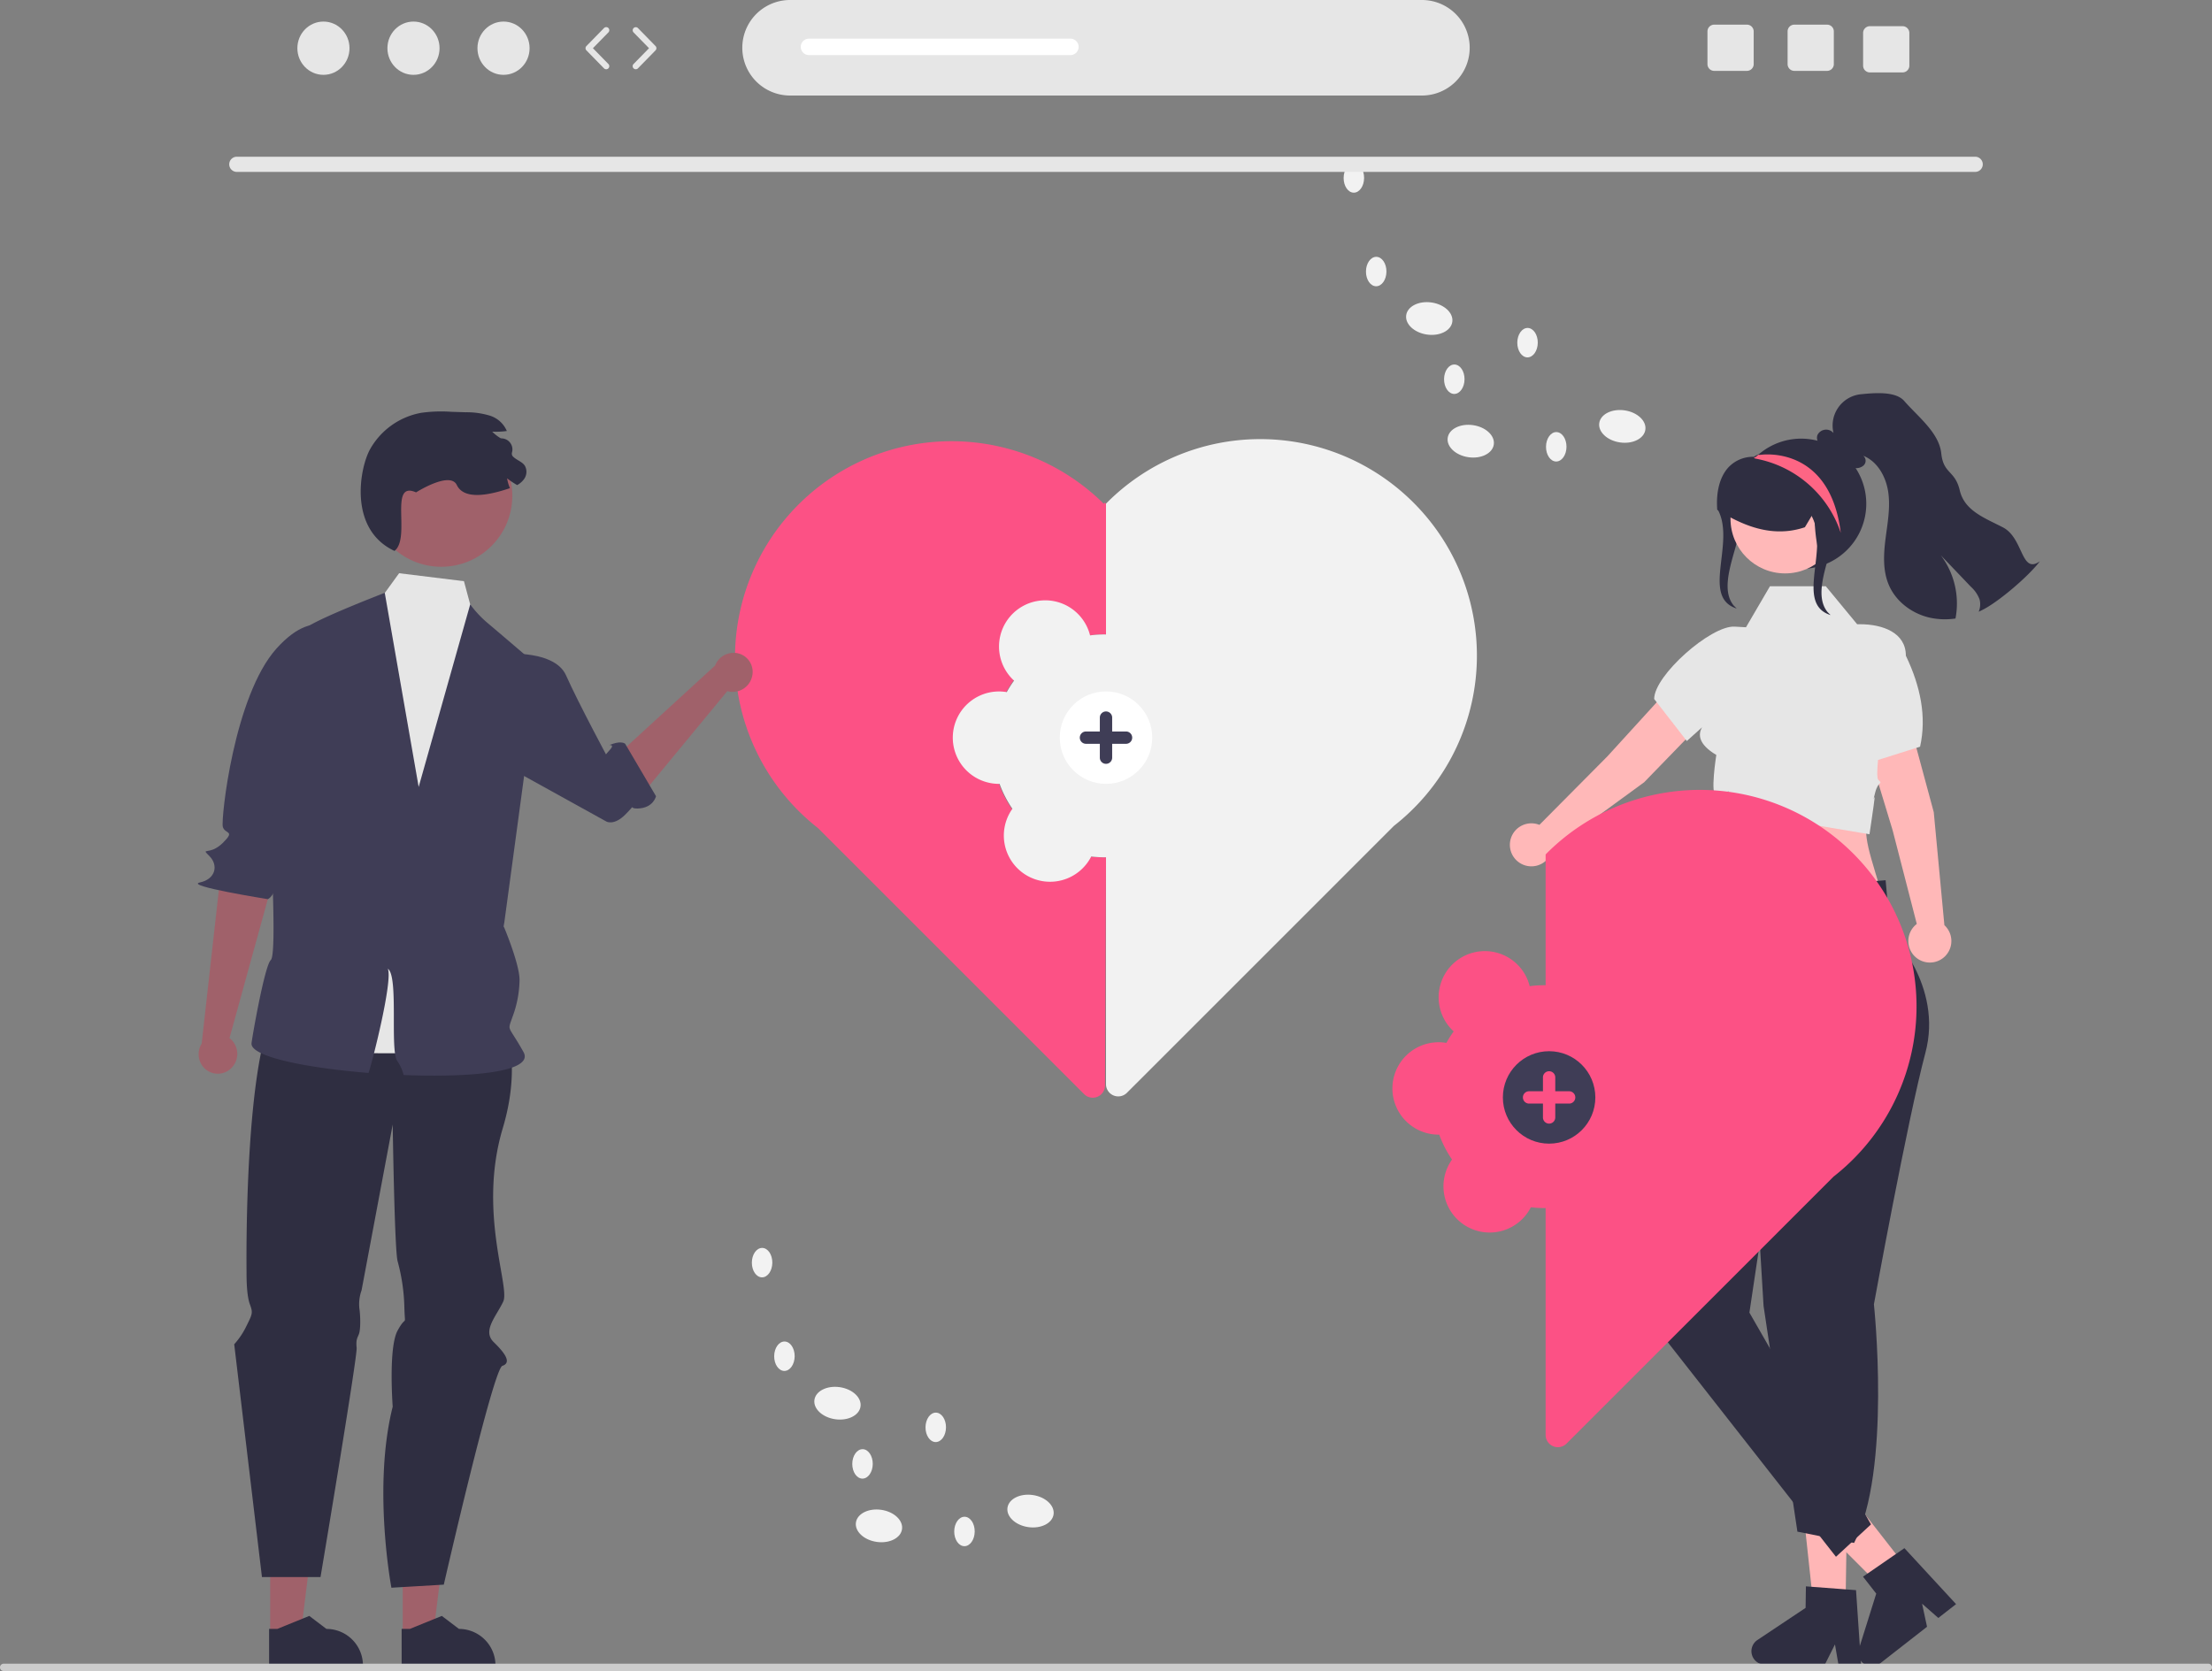 <svg xmlns="http://www.w3.org/2000/svg" data-name="Layer 1" width="717.67" height="542.281" viewBox="0 0 717.67 542.281" xmlns:xlink="http://www.w3.org/1999/xlink"><rect x="0" y="0" width="717.67" height="542.281" fill="#808080" stroke="none"/><path d="M599.484,457.537a36.161,36.161,0,1,1,0-72.321c.173,0,.344.011.517.013V342.77l-.365-.365-.375.375a70.249,70.249,0,1,0-92.68,105.282l86.316,86.316a3.972,3.972,0,0,0,6.78-2.791l.324-74.062C599.828,457.526,599.658,457.537,599.484,457.537Z" transform="translate(-241.166 -179.312)" fill="#fc5185"/><path d="M705.439,348.837a70.159,70.159,0,0,0-5.718-6.448h0a70.255,70.255,0,0,0-99.355-0l-0.0 0c-.122.122-.235.251-.356.375l-.009-.009v42.459c-.173-.002-.343-.013-.517-.013a36.446,36.446,0,0,0-4.654.308,14.99,14.99,0,1,0-24.654,14.683,36.166,36.166,0,0,0-2.37,3.727,14.993,14.993,0,1,0-2.515,29.773c.064,0,.126-.009.19-.01a36.036,36.036,0,0,0,4.157,8.089,14.99,14.99,0,1,0,25.572,15.489,36.472,36.472,0,0,0,4.275.26c.173,0,.344-.011.517-.013v73.638a3.972,3.972,0,0,0,6.78,2.808l86.64-86.64A70.151,70.151,0,0,0,705.439,348.837Z" transform="translate(-241.166 -179.312)" fill="#f2f2f2"/><polygon points="598.744 522.951 588.558 522.794 584.314 483.434 599.347 483.665 598.744 522.951" fill="#ffb6b6"/><path d="M844.961,719.212l-.07-.96-.32-4.79-1.23-18.12-3.32-.25-11.15-.84-1.79-.14-.1,6.98-15.64,10.44a4.36,4.36,0,0,0,.84,7.68,4.232,4.232,0,0,0,1.51.3l19.38.3.3-.6,3.14-6.25,1.08,6.25.12.67,7.3.11Z" transform="translate(-241.166 -179.312)" fill="#2f2e41"/><polygon points="619.542 509.96 611.511 516.225 583.521 488.229 595.374 478.981 619.542 509.96" fill="#ffb6b6"/><path d="M875.801,699.882l-16.76-18.16-2.75,1.89-9.2,6.34-1.48,1.02,4.29,5.5-5.33,16.99-.3.95a4.342,4.342,0,0,0,.62,3.84c.03.05.07.09.1.14a3.923,3.923,0,0,0,.86.82,4.365,4.365,0,0,0,2.59.85,4.318,4.318,0,0,0,2.59-.85c.03-.02.05-.04.08-.06l15.27-11.92-1.61-7.49,5.27,4.63Z" transform="translate(-241.166 -179.312)" fill="#2f2e41"/><path d="M868.562,442.872l-12.926-47.842a7.999,7.999,0,0,0-9.703-5.639h0a7.999,7.999,0,0,0-5.761,9.735q.053.206.116.408l14.95,49.285,7.822,30.33a6.98,6.98,0,1,0,8.95.399Z" transform="translate(-241.166 -179.312)" fill="#ffb8b8"/><path d="M774.603,433.169l34.498-35.579a7.999,7.999,0,0,0-.118-11.222h0a7.999,7.999,0,0,0-11.312.029q-.15.15-.291.309l-34.702,38.056-22.061,22.235a6.98,6.98,0,1,0,4.235,7.895Z" transform="translate(-241.166 -179.312)" fill="#ffb8b8"/><path d="M800.11,440.439l6.796,30.103,44.298-2.769c-4.627-15.536-6.242-18.671-2.766-29.483Z" transform="translate(-241.166 -179.312)" fill="#ffb8b8"/><path d="M833.532,369.559H815.42l-7.778,13.31-3.706-.205c-7.652-.422-26.086,15.82-26.086,23.484h0l10.598,13.636,9.229-8.306s-11.429,5.828.335,12.83c0,0-2.098,13.192,0,13.051s6.931-2.827,2.098-.142-4.472,3.046-3.847,3.671l.625.625,50.818,8.533s1.486-9.851,1.647-11.609-.914,2.539.16-1.757,2.685-2.685,1.074-4.296,3.055-21.569-1.896-29.31L846.59,427.167l17.535-5.537c2.143-9.618.198-19.487-4.614-29.532,0-7.426-7.426-10.211-14.852-10.211h-.951Z" transform="translate(-241.166 -179.312)" fill="#e6e6e6"/><path d="M852.944,464.962l1.533,17.014s17.211,17.077,11.374,38.994-16.705,81.621-16.705,81.621,5.785,53.992-6.439,77.435L824.325,676.362l-10.982-73.249-5.01-83.299-3.954-23.659,2.527-27.458Z" transform="translate(-241.166 -179.312)" fill="#2f2e41"/><polygon points="575.442 307.126 563.213 316.843 536.784 430.08 595.668 505.201 607.032 494.697 567.586 425.972 576.815 364.139 569.936 334.965 575.442 307.126" fill="#2f2e41"/><path d="M798.334,344.405c6.194,10.671-5.47,28.652,6.286,32.385l-.969-.968c-7.096-8.728,7.735-27.202.64-35.93a21.326,21.326,0,0,1-2.819-4.191Z" transform="translate(-241.166 -179.312)" fill="#2f2e41"/><path d="M846.667,342.787A21.128,21.128,0,1,1,810.327,328.133l.101-.101c.169-.178.338-.355.516-.524a.008.008,0,0,0,.008-.008v-0c.22-.203.439-.406.668-.6a21.122,21.122,0,0,1,35.047,15.888Z" transform="translate(-241.166 -179.312)" fill="#2f2e41"/><circle cx="579.168" cy="168.364" r="17.717" fill="#ffb8b8"/><path d="M832.991,330.642a19.982,19.982,0,0,0-20.86-4.05c-.09.04-.19.08-.28.12-.35.14-.7.3-1.05.47l-.2.09v.03l-.12.09a.711.711,0,0,1-.29.16,10.94,10.94,0,0,0-8.25,3.43c-2.74,2.98-4.04,7.8-3.64,13.56l.01.18.16.1c.05.03.09.06.14.09,1.4.87,2.73,1.64,4.02,2.32.78.42,1.54.8,2.3,1.15l.27.12c.29.14.59.27.88.4,7.32,3.2,14.07,3.7,20.55,1.55l.12-.04,2.18-3.65.69-1.15c.15.82.24,2.11.34,3.59a55.43,55.43,0,0,0,.77,6.89v.02c.4,2.02,1.02,3.65,2.04,4.19a1.327,1.327,0,0,0,.5.19l1.62-2.14,4.26-5.62.07-.33C840.951,344.592,838.451,335.852,832.991,330.642Z" transform="translate(-241.166 -179.312)" fill="#2f2e41"/><path d="M903.001,361.452c-3.59,4.76-12.99,12.81-18.26,15.59-.53.28-1.06.54-1.6.78a6.265,6.265,0,0,0,.29-3.98,10.572,10.572,0,0,0-2.84-4.13q-4.875-5.115-9.76-10.22a25.975,25.975,0,0,1,4.78,20.54,23.135,23.135,0,0,1-8.17-.24c-5.82-1.26-11.16-5.2-13.47-10.69-1.97-4.64-1.69-9.91-1.06-14.91.63-5,1.6-10.06.9-15.05-.69-5-3.44-10.07-8.13-11.93a2.097,2.097,0,0,1,.1,3.16,3.594,3.594,0,0,1-2.56.86,4.941,4.941,0,0,1-.87-.07c-3.73-.59-6.46-3.71-8.84-6.65a3.323,3.323,0,0,1-2.67-2.18,2.674,2.674,0,0,1,0-1.87,3.143,3.143,0,0,1,5.2-.62,10.206,10.206,0,0,1,8.95-12.6c4.31-.41,11.16-1.06,14.01,2.21,4.45,5.12,11.28,10.25,12,17,.71,6.74,4.44,5.4,6,12,1.56,6.61,7.97,8.89,14,12C897.741,353.932,896.811,365.852,903.001,361.452Z" transform="translate(-241.166 -179.312)" fill="#2f2e41"/><path d="M828.797,346.53c6.194,10.671-5.47,28.652,6.286,32.386l-.969-.968c-7.096-8.728,7.735-27.202.64-35.93a21.325,21.325,0,0,1-2.819-4.191Z" transform="translate(-241.166 -179.312)" fill="#2f2e41"/><path d="M838.393,352.236a36.038,36.038,0,0,0-27.745-24.111c-.025-.008-.11-.042-.22-.093-.068-.042-.152-.085-.237-.127.254-.144.499-.27.752-.397a.008.008,0,0,0,.008-.008v-0c.22-.203.439-.406.668-.6l.642.025S834.835,323.35,838.393,352.236Z" transform="translate(-241.166 -179.312)" fill="#fd6584"/><path d="M485.288,398.268a6.48,6.48,0,0,1-7.143,5.538,6.216,6.216,0,0,1-1.005-.215L449.001,437.692l-9-12,33.177-30.407a6.462,6.462,0,0,1,6.753-4.08,6.184,6.184,0,0,1,5.381,6.895h0Q485.301,398.184,485.288,398.268Z" transform="translate(-241.166 -179.312)" fill="#a0616a"/><path d="M402.031,391.602s18.78-2.132,22.78,6.868,14.081,27.74,14.081,27.74-5.17,2.202.11-3.519c2.366-2.564-2-1,1-2s4,0,4,0l10,17s-.804,3.874-6,4,3-5-4,2c-3.614,3.614-6.064,2.24-6.064,2.24l-44.22-24.47Z" transform="translate(-241.166 -179.312)" fill="#3f3d56"/><path d="M316.227,525.921a6.48,6.48,0,0,0,.173-9.037,6.217,6.217,0,0,0-.773-.677L329.001,467.692l-16-7-6.402,57.301a6.462,6.462,0,0,0,.763,7.852,6.184,6.184,0,0,0,8.744.195h0Q316.167,525.981,316.227,525.921Z" transform="translate(-241.166 -179.312)" fill="#a0616a"/><path d="M352.68,386.254s-8.053-11.799-21.817,3.53-18.055,55.305-17.409,57.817,4.275,1.071-.039,5.291-7.315,1.22-4.315,4.22,2.033,7.491-3.098,8.58,22.056,5.412,22.056,5.412,2.908-1.063,3.031-8.07c.069-3.936-1.931-5.936,1.069-6.936s-.689-7.678-.374-8.832,13.316-22.154,13.316-22.154Z" transform="translate(-241.166 -179.312)" fill="#3f3d56"/><ellipse cx="526.344" cy="674.485" rx="5.257" ry="7.557" transform="translate(-458.063 918.921) rotate(-81.722)" fill="#f2f2f2"/><ellipse cx="575.516" cy="669.687" rx="5.257" ry="7.557" transform="translate(-411.223 963.472) rotate(-81.722)" fill="#f2f2f2"/><ellipse cx="512.879" cy="634.677" rx="5.257" ry="7.557" transform="translate(-430.194 871.521) rotate(-81.722)" fill="#f2f2f2"/><ellipse cx="495.669" cy="619.434" rx="4.776" ry="3.322" transform="translate(-368.661 931.093) rotate(-89.567)" fill="#f2f2f2"/><ellipse cx="488.423" cy="589.062" rx="4.776" ry="3.322" transform="translate(-345.481 893.706) rotate(-89.567)" fill="#f2f2f2"/><ellipse cx="544.768" cy="642.514" rx="4.776" ry="3.322" transform="translate(-343.013 1003.097) rotate(-89.567)" fill="#f2f2f2"/><ellipse cx="521.007" cy="654.378" rx="4.776" ry="3.322" transform="translate(-378.459 991.11) rotate(-89.567)" fill="#f2f2f2"/><ellipse cx="554.084" cy="676.306" rx="4.776" ry="3.322" transform="translate(-367.559 1045.948) rotate(-89.567)" fill="#f2f2f2"/><ellipse cx="718.344" cy="322.485" rx="5.257" ry="7.557" transform="translate(54.625 807.601) rotate(-81.722)" fill="#f2f2f2"/><ellipse cx="767.516" cy="317.687" rx="5.257" ry="7.557" transform="translate(101.465 852.153) rotate(-81.722)" fill="#f2f2f2"/><ellipse cx="704.879" cy="282.677" rx="5.257" ry="7.557" transform="translate(82.493 760.2) rotate(-81.722)" fill="#f2f2f2"/><ellipse cx="687.669" cy="267.434" rx="4.776" ry="3.322" transform="translate(173.877 773.749) rotate(-89.567)" fill="#f2f2f2"/><ellipse cx="680.423" cy="237.062" rx="4.776" ry="3.322" transform="translate(197.057 736.362) rotate(-89.567)" fill="#f2f2f2"/><ellipse cx="736.768" cy="290.514" rx="4.776" ry="3.322" transform="translate(199.525 845.753) rotate(-89.567)" fill="#f2f2f2"/><ellipse cx="713.007" cy="302.378" rx="4.776" ry="3.322" transform="translate(164.08 833.766) rotate(-89.567)" fill="#f2f2f2"/><ellipse cx="746.084" cy="324.306" rx="4.776" ry="3.322" transform="translate(174.98 888.605) rotate(-89.567)" fill="#f2f2f2"/><path d="M702.501,179.312h-205a15.5,15.5,0,0,0,0,31h205a15.5,15.5,0,0,0,0-31Z" transform="translate(-241.166 -179.312)" fill="#e6e6e6"/><path d="M882.071,235.096H317.931a2.463,2.463,0,0,1,0-4.924H882.071a2.463,2.463,0,0,1,0,4.924Z" transform="translate(-241.166 -179.312)" fill="#e6e6e6"/><ellipse cx="104.938" cy="15.644" rx="8.457" ry="8.645" fill="#e6e6e6"/><ellipse cx="134.152" cy="15.644" rx="8.457" ry="8.645" fill="#e6e6e6"/><ellipse cx="163.365" cy="15.644" rx="8.457" ry="8.645" fill="#e6e6e6"/><path d="M437.843,201.789a.997.997,0,0,1-.715-.301l-5.706-5.833a1.0 1,0,0,1,0-1.398l5.706-5.833a1,1,0,1,1,1.443,1.385l-.013.014-5.022,5.133,5.022,5.134a1,1,0,0,1-.715,1.699Z" transform="translate(-241.166 -179.312)" fill="#e6e6e6"/><path d="M447.431,201.789a1,1,0,0,1-.715-1.699l5.021-5.134-5.021-5.133a1,1,0,0,1,1.43-1.398l5.706,5.833a1.0 1,0,0,1,0,1.398l-5.706,5.833A.997.997,0,0,1,447.431,201.789Z" transform="translate(-241.166 -179.312)" fill="#e6e6e6"/><path d="M833.941,187.312h-10.61a2.189,2.189,0,0,0-2.19,2.189v10.621a2.189,2.189,0,0,0,2.189,2.19H833.941a2.198,2.198,0,0,0,2.2-2.19v-10.62A2.198,2.198,0,0,0,833.941,187.312Z" transform="translate(-241.166 -179.312)" fill="#e6e6e6"/><path d="M807.941,187.312h-10.61a2.189,2.189,0,0,0-2.19,2.189v10.621a2.189,2.189,0,0,0,2.189,2.19H807.941a2.198,2.198,0,0,0,2.2-2.19v-10.62A2.198,2.198,0,0,0,807.941,187.312Z" transform="translate(-241.166 -179.312)" fill="#e6e6e6"/><path d="M858.441,187.812h-10.61a2.189,2.189,0,0,0-2.19,2.189v10.621a2.189,2.189,0,0,0,2.189,2.19H858.441a2.198,2.198,0,0,0,2.2-2.19v-10.62A2.198,2.198,0,0,0,858.441,187.812Z" transform="translate(-241.166 -179.312)" fill="#e6e6e6"/><path d="M588.451,191.852h-84.81a2.67,2.67,0,1,0-.006,5.34H588.451a2.67,2.67,0,0,0,0-5.34Z" transform="translate(-241.166 -179.312)" fill="#fff"/><polygon points="130.66 530.521 140.561 530.52 145.271 492.33 130.658 492.331 130.66 530.521" fill="#a0616a"/><path d="M371.477,720.161l30.447-.001v-.385a11.852,11.852,0,0,0-11.851-11.851h-.001l-5.562-4.219-10.377,4.22-2.658 0Z" transform="translate(-241.166 -179.312)" fill="#2f2e41"/><polygon points="87.66 530.521 97.561 530.52 102.271 492.33 87.658 492.331 87.66 530.521" fill="#a0616a"/><path d="M328.477,720.161l30.447-.001v-.385a11.852,11.852,0,0,0-11.851-11.851h-.001l-5.562-4.219-10.377,4.22-2.658 0Z" transform="translate(-241.166 -179.312)" fill="#2f2e41"/><path d="M401.157,502.556s11.27,15.712,3.135,42.856,2.432,51.412.148,56.278-6.88,9.487-3.082,13.177,5.798,6.689,2.798,7.689-19,71-19,71l-17,1s-6.158-32.517.421-58.758c0,0-1.444-19.05,1.567-24.646s2.421-.548,2.216-7.572a61.67,61.67,0,0,0-2.205-15.024c-1-4-1.579-44.315-1.579-44.315l-10.1,53.798a13.321,13.321,0,0,0-.73,5.761c.409,2.756.413,6.874-.089,8.315s-1.061,1.744-.781,4.592-11.721,74.391-11.721,74.391h-19l-9-75.542a24.752,24.752,0,0,0,4-6c2-4,2.078-4.22,1.039-7.11s-1.039-8.52-1.039-10.205-1.039-78.182,11.981-89.434S401.157,502.556,401.157,502.556Z" transform="translate(-241.166 -179.312)" fill="#2f2e41"/><path d="M342.811,382.471l18.981-4.918,8.86-12.22,21.041,2.587,4.479,16.668,14.98,8.695s-8.279,87.572-6.31,92.38-2.81,8.831-8.84,15.03,5.011-.718,6.41,6.031,11.601,13.89,0,13.819-75.41,3.15-73.41-4.85-4.222-10.19-1.206-15.205,5.045-2.213,4.031-9.614-.015-12.401-.015-16.401,3.351-40.349,3.351-40.349Z" transform="translate(-241.166 -179.312)" fill="#e6e6e6"/><circle cx="143.164" cy="160.873" r="23.056" fill="#a0616a"/><path d="M369.157,358.098c5.45-4.26-2-23,7-19,0,0,11-7,13.21-2.4,2.559,5.326,11.66,2.91,17.25,1.03a13.581,13.581,0,0,1-.93-3.19,25.539,25.539,0,0,0,3.27,2.19,6.638,6.638,0,0,0,2-1.64,4.062,4.062,0,0,0,.51-4.61c-.93-1.43-2.85-1.87-3.98-3.14a1.367,1.367,0,0,1-.188-1.256,3.594,3.594,0,0,0-3.22-4.5,1.293,1.293,0,0,1-.613-.133,14.011,14.011,0,0,1-2.61-2.06,25.898,25.898,0,0,0,3.94-.11c.27-.03.54-.06.81-.1a8.856,8.856,0,0,0-5.47-4.97,26.015,26.015,0,0,0-7.92-1.11c-1.55-.05-3.1-.1-4.64-.15a46.398,46.398,0,0,0-9.79.34,23.908,23.908,0,0,0-16.57,11.84C357.827,331.278,354.157,351.098,369.157,358.098Z" transform="translate(-241.166 -179.312)" fill="#2f2e41"/><path d="M411.001,520.692c3.62,6.46-16.77,8.36-38.86,7.49a14.651,14.651,0,0,0-2.09-4.58c-2.44-3.54.51-27.49-3.05-29.91,1.61,3.9-4.9,29.82-6.26,33.81-19.98-1.6-38.19-5.23-37.97-9.55.06-1.26,4.23-25.26,6.25-27.08,2.01-1.82-.02-36.18,0-43.55.01-7.38,10.98-61.63,10.98-63.63s26-12,26-12l11,63,16.72-59.24a35.355,35.355,0,0,0,5.63,6.03c3.35,2.79,16.65,14.21,16.65,14.21l-11.39,84.28s5.39,12.72,5.11,17.77a35.42,35.42,0,0,1-2.33,11.71C405.771,514.202,405.941,511.652,411.001,520.692Z" transform="translate(-241.166 -179.312)" fill="#3f3d56"/><circle cx="358.835" cy="239.38" r="15" fill="#fff"/><path d="M241.166,720.403a1.186,1.186,0,0,0,1.183,1.19H957.646a1.19,1.19,0,1,0,0-2.38H242.356a1.187,1.187,0,0,0-1.19,1.183Z" transform="translate(-241.166 -179.312)" fill="#ccc"/><path d="M606.501,416.692h-4.5v-4.5a2,2,0,0,0-4,0v4.5h-4.5a2,2,0,0,0,0,4h4.5v4.5a2,2,0,1,0,4,0v-4.5h4.5a2,2,0,0,0,0-4Z" transform="translate(-241.166 -179.312)" fill="#3f3d56"/><path d="M848.071,462.671a70.16,70.16,0,0,0-5.718-6.448h0a70.255,70.255,0,0,0-99.355-0l-0.0 0c-.122.122-.235.251-.356.375l-.009-.009v42.459c-.173-.002-.343-.013-.517-.013a36.447,36.447,0,0,0-4.654.308,14.99,14.99,0,1,0-24.654,14.683,36.164,36.164,0,0,0-2.37,3.727,14.993,14.993,0,1,0-2.515,29.773c.064,0,.126-.009.19-.01a36.037,36.037,0,0,0,4.157,8.089,14.99,14.99,0,1,0,25.572,15.489,36.47,36.47,0,0,0,4.275.26c.173,0,.344-.011.517-.013v73.638a3.972,3.972,0,0,0,6.78,2.808l86.64-86.64A70.151,70.151,0,0,0,848.071,462.671Z" transform="translate(-241.166 -179.312)" fill="#fc5185"/><circle cx="502.598" cy="356.134" r="15" fill="#3f3d56"/><path d="M750.264,533.446h-4.5v-4.5a2,2,0,0,0-4,0v4.5h-4.5a2,2,0,0,0,0,4h4.5v4.5a2,2,0,0,0,4,0v-4.5h4.5a2,2,0,0,0,0-4Z" transform="translate(-241.166 -179.312)" fill="#fc5185"/></svg>